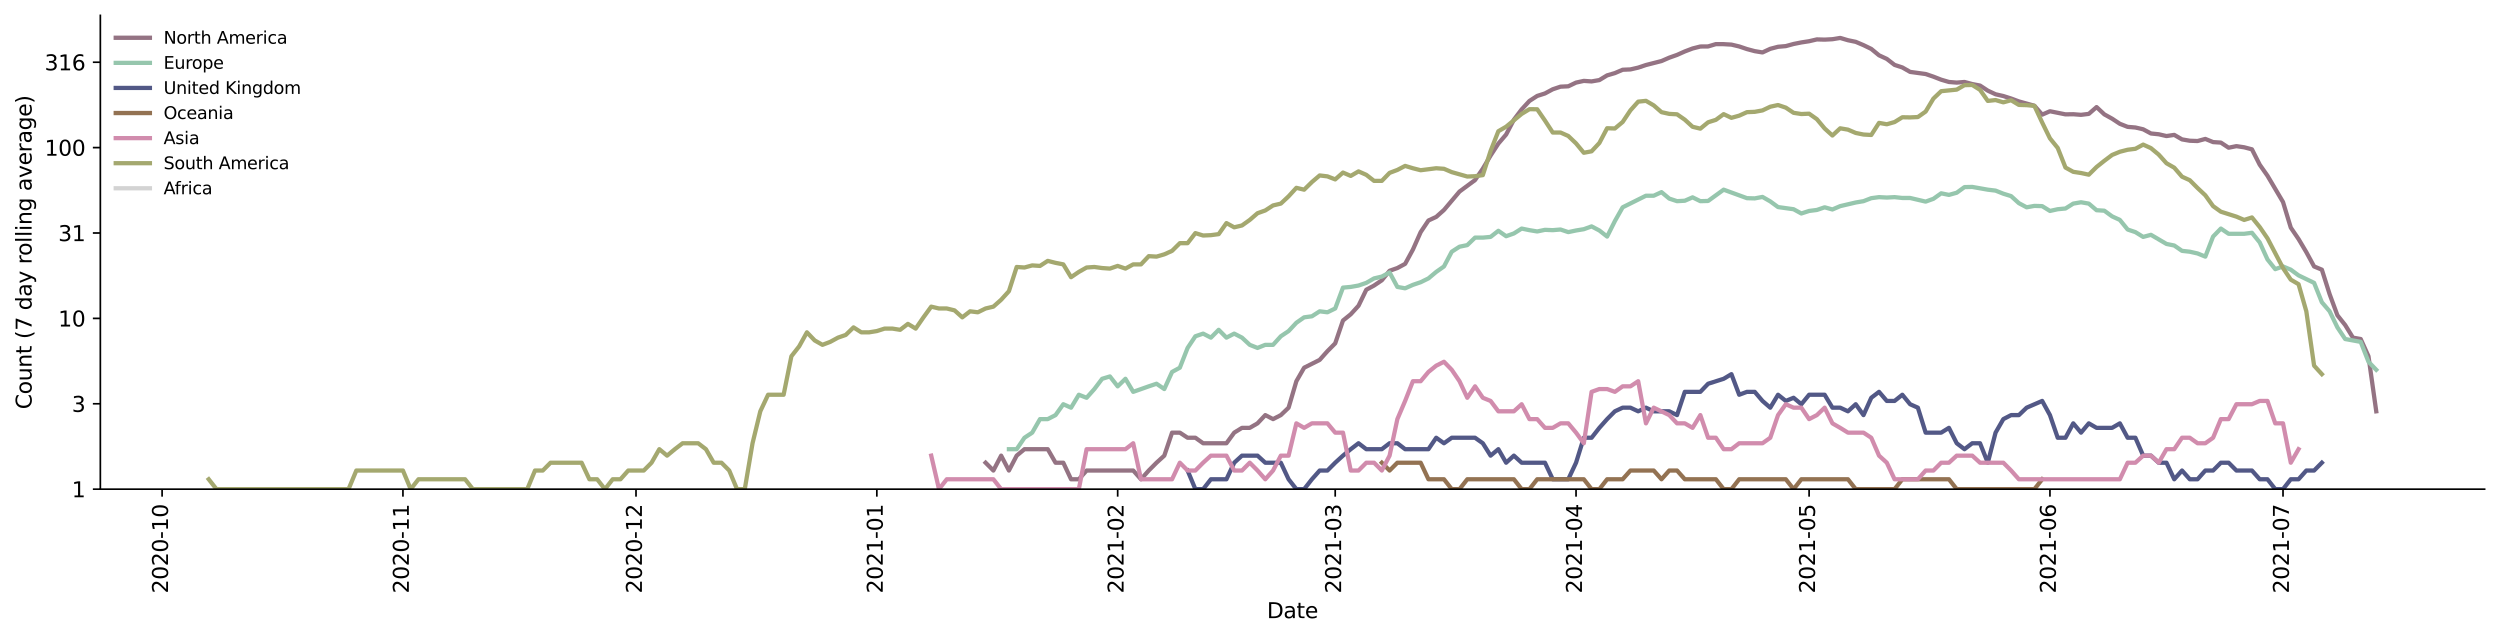 <?xml version="1.0" encoding="utf-8" standalone="no"?>
<!DOCTYPE svg PUBLIC "-//W3C//DTD SVG 1.1//EN"
  "http://www.w3.org/Graphics/SVG/1.1/DTD/svg11.dtd">
<svg height="298.621pt" version="1.1" viewBox="0 0 1170.166 298.621" width="1170.166pt" xmlns="http://www.w3.org/2000/svg" xmlns:xlink="http://www.w3.org/1999/xlink">
 <defs>
  <style type="text/css">*{stroke-linecap:butt;stroke-linejoin:round;}</style>
 </defs>
 <g id="figure_1">
  <g id="patch_1">
   <path d="M 0 298.621 
L 1170.166 298.621 
L 1170.166 0 
L 0 0 
z
" style="fill:#ffffff;"/>
  </g>
  <g id="axes_1">
   <g id="patch_2">
    <path d="M 46.966 228.96 
L 1162.966 228.96 
L 1162.966 7.2 
L 46.966 7.2 
z
" style="fill:#ffffff;"/>
   </g>
   <g id="matplotlib.axis_1">
    <g id="xtick_1">
     <g id="line2d_1">
      <defs>
       <path d="M 0 0 
L 0 3.5 
" id="m8ac0cc5090" style="stroke:#000000;stroke-width:0.8;"/>
      </defs>
      <g>
       <use style="stroke:#000000;stroke-width:0.8;" x="75.875" xlink:href="#m8ac0cc5090" y="228.96"/>
      </g>
     </g>
     <g id="text_1">
      <!-- 2020-10 -->
      <g transform="translate(78.634 277.743)rotate(-90)scale(0.1 -0.1)">
       <defs>
        <path d="M 1228 531 
L 3431 531 
L 3431 0 
L 469 0 
L 469 531 
Q 828 903 1448 1529 
Q 2069 2156 2228 2338 
Q 2531 2678 2651 2914 
Q 2772 3150 2772 3378 
Q 2772 3750 2511 3984 
Q 2250 4219 1831 4219 
Q 1534 4219 1204 4116 
Q 875 4013 500 3803 
L 500 4441 
Q 881 4594 1212 4672 
Q 1544 4750 1819 4750 
Q 2544 4750 2975 4387 
Q 3406 4025 3406 3419 
Q 3406 3131 3298 2873 
Q 3191 2616 2906 2266 
Q 2828 2175 2409 1742 
Q 1991 1309 1228 531 
z
" id="DejaVuSans-32" transform="scale(0.016)"/>
        <path d="M 2034 4250 
Q 1547 4250 1301 3770 
Q 1056 3291 1056 2328 
Q 1056 1369 1301 889 
Q 1547 409 2034 409 
Q 2525 409 2770 889 
Q 3016 1369 3016 2328 
Q 3016 3291 2770 3770 
Q 2525 4250 2034 4250 
z
M 2034 4750 
Q 2819 4750 3233 4129 
Q 3647 3509 3647 2328 
Q 3647 1150 3233 529 
Q 2819 -91 2034 -91 
Q 1250 -91 836 529 
Q 422 1150 422 2328 
Q 422 3509 836 4129 
Q 1250 4750 2034 4750 
z
" id="DejaVuSans-30" transform="scale(0.016)"/>
        <path d="M 313 2009 
L 1997 2009 
L 1997 1497 
L 313 1497 
L 313 2009 
z
" id="DejaVuSans-2d" transform="scale(0.016)"/>
        <path d="M 794 531 
L 1825 531 
L 1825 4091 
L 703 3866 
L 703 4441 
L 1819 4666 
L 2450 4666 
L 2450 531 
L 3481 531 
L 3481 0 
L 794 0 
L 794 531 
z
" id="DejaVuSans-31" transform="scale(0.016)"/>
       </defs>
       <use xlink:href="#DejaVuSans-32"/>
       <use x="63.623" xlink:href="#DejaVuSans-30"/>
       <use x="127.246" xlink:href="#DejaVuSans-32"/>
       <use x="190.869" xlink:href="#DejaVuSans-30"/>
       <use x="254.492" xlink:href="#DejaVuSans-2d"/>
       <use x="290.576" xlink:href="#DejaVuSans-31"/>
       <use x="354.199" xlink:href="#DejaVuSans-30"/>
      </g>
     </g>
    </g>
    <g id="xtick_2">
     <g id="line2d_2">
      <g>
       <use style="stroke:#000000;stroke-width:0.8;" x="188.602" xlink:href="#m8ac0cc5090" y="228.96"/>
      </g>
     </g>
     <g id="text_2">
      <!-- 2020-11 -->
      <g transform="translate(191.361 277.743)rotate(-90)scale(0.1 -0.1)">
       <use xlink:href="#DejaVuSans-32"/>
       <use x="63.623" xlink:href="#DejaVuSans-30"/>
       <use x="127.246" xlink:href="#DejaVuSans-32"/>
       <use x="190.869" xlink:href="#DejaVuSans-30"/>
       <use x="254.492" xlink:href="#DejaVuSans-2d"/>
       <use x="290.576" xlink:href="#DejaVuSans-31"/>
       <use x="354.199" xlink:href="#DejaVuSans-31"/>
      </g>
     </g>
    </g>
    <g id="xtick_3">
     <g id="line2d_3">
      <g>
       <use style="stroke:#000000;stroke-width:0.8;" x="297.693" xlink:href="#m8ac0cc5090" y="228.96"/>
      </g>
     </g>
     <g id="text_3">
      <!-- 2020-12 -->
      <g transform="translate(300.452 277.743)rotate(-90)scale(0.1 -0.1)">
       <use xlink:href="#DejaVuSans-32"/>
       <use x="63.623" xlink:href="#DejaVuSans-30"/>
       <use x="127.246" xlink:href="#DejaVuSans-32"/>
       <use x="190.869" xlink:href="#DejaVuSans-30"/>
       <use x="254.492" xlink:href="#DejaVuSans-2d"/>
       <use x="290.576" xlink:href="#DejaVuSans-31"/>
       <use x="354.199" xlink:href="#DejaVuSans-32"/>
      </g>
     </g>
    </g>
    <g id="xtick_4">
     <g id="line2d_4">
      <g>
       <use style="stroke:#000000;stroke-width:0.8;" x="410.42" xlink:href="#m8ac0cc5090" y="228.96"/>
      </g>
     </g>
     <g id="text_4">
      <!-- 2021-01 -->
      <g transform="translate(413.18 277.743)rotate(-90)scale(0.1 -0.1)">
       <use xlink:href="#DejaVuSans-32"/>
       <use x="63.623" xlink:href="#DejaVuSans-30"/>
       <use x="127.246" xlink:href="#DejaVuSans-32"/>
       <use x="190.869" xlink:href="#DejaVuSans-31"/>
       <use x="254.492" xlink:href="#DejaVuSans-2d"/>
       <use x="290.576" xlink:href="#DejaVuSans-30"/>
       <use x="354.199" xlink:href="#DejaVuSans-31"/>
      </g>
     </g>
    </g>
    <g id="xtick_5">
     <g id="line2d_5">
      <g>
       <use style="stroke:#000000;stroke-width:0.8;" x="523.147" xlink:href="#m8ac0cc5090" y="228.96"/>
      </g>
     </g>
     <g id="text_5">
      <!-- 2021-02 -->
      <g transform="translate(525.907 277.743)rotate(-90)scale(0.1 -0.1)">
       <use xlink:href="#DejaVuSans-32"/>
       <use x="63.623" xlink:href="#DejaVuSans-30"/>
       <use x="127.246" xlink:href="#DejaVuSans-32"/>
       <use x="190.869" xlink:href="#DejaVuSans-31"/>
       <use x="254.492" xlink:href="#DejaVuSans-2d"/>
       <use x="290.576" xlink:href="#DejaVuSans-30"/>
       <use x="354.199" xlink:href="#DejaVuSans-32"/>
      </g>
     </g>
    </g>
    <g id="xtick_6">
     <g id="line2d_6">
      <g>
       <use style="stroke:#000000;stroke-width:0.8;" x="624.966" xlink:href="#m8ac0cc5090" y="228.96"/>
      </g>
     </g>
     <g id="text_6">
      <!-- 2021-03 -->
      <g transform="translate(627.725 277.743)rotate(-90)scale(0.1 -0.1)">
       <defs>
        <path d="M 2597 2516 
Q 3050 2419 3304 2112 
Q 3559 1806 3559 1356 
Q 3559 666 3084 287 
Q 2609 -91 1734 -91 
Q 1441 -91 1130 -33 
Q 819 25 488 141 
L 488 750 
Q 750 597 1062 519 
Q 1375 441 1716 441 
Q 2309 441 2620 675 
Q 2931 909 2931 1356 
Q 2931 1769 2642 2001 
Q 2353 2234 1838 2234 
L 1294 2234 
L 1294 2753 
L 1863 2753 
Q 2328 2753 2575 2939 
Q 2822 3125 2822 3475 
Q 2822 3834 2567 4026 
Q 2313 4219 1838 4219 
Q 1578 4219 1281 4162 
Q 984 4106 628 3988 
L 628 4550 
Q 988 4650 1302 4700 
Q 1616 4750 1894 4750 
Q 2613 4750 3031 4423 
Q 3450 4097 3450 3541 
Q 3450 3153 3228 2886 
Q 3006 2619 2597 2516 
z
" id="DejaVuSans-33" transform="scale(0.016)"/>
       </defs>
       <use xlink:href="#DejaVuSans-32"/>
       <use x="63.623" xlink:href="#DejaVuSans-30"/>
       <use x="127.246" xlink:href="#DejaVuSans-32"/>
       <use x="190.869" xlink:href="#DejaVuSans-31"/>
       <use x="254.492" xlink:href="#DejaVuSans-2d"/>
       <use x="290.576" xlink:href="#DejaVuSans-30"/>
       <use x="354.199" xlink:href="#DejaVuSans-33"/>
      </g>
     </g>
    </g>
    <g id="xtick_7">
     <g id="line2d_7">
      <g>
       <use style="stroke:#000000;stroke-width:0.8;" x="737.693" xlink:href="#m8ac0cc5090" y="228.96"/>
      </g>
     </g>
     <g id="text_7">
      <!-- 2021-04 -->
      <g transform="translate(740.452 277.743)rotate(-90)scale(0.1 -0.1)">
       <defs>
        <path d="M 2419 4116 
L 825 1625 
L 2419 1625 
L 2419 4116 
z
M 2253 4666 
L 3047 4666 
L 3047 1625 
L 3713 1625 
L 3713 1100 
L 3047 1100 
L 3047 0 
L 2419 0 
L 2419 1100 
L 313 1100 
L 313 1709 
L 2253 4666 
z
" id="DejaVuSans-34" transform="scale(0.016)"/>
       </defs>
       <use xlink:href="#DejaVuSans-32"/>
       <use x="63.623" xlink:href="#DejaVuSans-30"/>
       <use x="127.246" xlink:href="#DejaVuSans-32"/>
       <use x="190.869" xlink:href="#DejaVuSans-31"/>
       <use x="254.492" xlink:href="#DejaVuSans-2d"/>
       <use x="290.576" xlink:href="#DejaVuSans-30"/>
       <use x="354.199" xlink:href="#DejaVuSans-34"/>
      </g>
     </g>
    </g>
    <g id="xtick_8">
     <g id="line2d_8">
      <g>
       <use style="stroke:#000000;stroke-width:0.8;" x="846.784" xlink:href="#m8ac0cc5090" y="228.96"/>
      </g>
     </g>
     <g id="text_8">
      <!-- 2021-05 -->
      <g transform="translate(849.543 277.743)rotate(-90)scale(0.1 -0.1)">
       <defs>
        <path d="M 691 4666 
L 3169 4666 
L 3169 4134 
L 1269 4134 
L 1269 2991 
Q 1406 3038 1543 3061 
Q 1681 3084 1819 3084 
Q 2600 3084 3056 2656 
Q 3513 2228 3513 1497 
Q 3513 744 3044 326 
Q 2575 -91 1722 -91 
Q 1428 -91 1123 -41 
Q 819 9 494 109 
L 494 744 
Q 775 591 1075 516 
Q 1375 441 1709 441 
Q 2250 441 2565 725 
Q 2881 1009 2881 1497 
Q 2881 1984 2565 2268 
Q 2250 2553 1709 2553 
Q 1456 2553 1204 2497 
Q 953 2441 691 2322 
L 691 4666 
z
" id="DejaVuSans-35" transform="scale(0.016)"/>
       </defs>
       <use xlink:href="#DejaVuSans-32"/>
       <use x="63.623" xlink:href="#DejaVuSans-30"/>
       <use x="127.246" xlink:href="#DejaVuSans-32"/>
       <use x="190.869" xlink:href="#DejaVuSans-31"/>
       <use x="254.492" xlink:href="#DejaVuSans-2d"/>
       <use x="290.576" xlink:href="#DejaVuSans-30"/>
       <use x="354.199" xlink:href="#DejaVuSans-35"/>
      </g>
     </g>
    </g>
    <g id="xtick_9">
     <g id="line2d_9">
      <g>
       <use style="stroke:#000000;stroke-width:0.8;" x="959.511" xlink:href="#m8ac0cc5090" y="228.96"/>
      </g>
     </g>
     <g id="text_9">
      <!-- 2021-06 -->
      <g transform="translate(962.27 277.743)rotate(-90)scale(0.1 -0.1)">
       <defs>
        <path d="M 2113 2584 
Q 1688 2584 1439 2293 
Q 1191 2003 1191 1497 
Q 1191 994 1439 701 
Q 1688 409 2113 409 
Q 2538 409 2786 701 
Q 3034 994 3034 1497 
Q 3034 2003 2786 2293 
Q 2538 2584 2113 2584 
z
M 3366 4563 
L 3366 3988 
Q 3128 4100 2886 4159 
Q 2644 4219 2406 4219 
Q 1781 4219 1451 3797 
Q 1122 3375 1075 2522 
Q 1259 2794 1537 2939 
Q 1816 3084 2150 3084 
Q 2853 3084 3261 2657 
Q 3669 2231 3669 1497 
Q 3669 778 3244 343 
Q 2819 -91 2113 -91 
Q 1303 -91 875 529 
Q 447 1150 447 2328 
Q 447 3434 972 4092 
Q 1497 4750 2381 4750 
Q 2619 4750 2861 4703 
Q 3103 4656 3366 4563 
z
" id="DejaVuSans-36" transform="scale(0.016)"/>
       </defs>
       <use xlink:href="#DejaVuSans-32"/>
       <use x="63.623" xlink:href="#DejaVuSans-30"/>
       <use x="127.246" xlink:href="#DejaVuSans-32"/>
       <use x="190.869" xlink:href="#DejaVuSans-31"/>
       <use x="254.492" xlink:href="#DejaVuSans-2d"/>
       <use x="290.576" xlink:href="#DejaVuSans-30"/>
       <use x="354.199" xlink:href="#DejaVuSans-36"/>
      </g>
     </g>
    </g>
    <g id="xtick_10">
     <g id="line2d_10">
      <g>
       <use style="stroke:#000000;stroke-width:0.8;" x="1068.602" xlink:href="#m8ac0cc5090" y="228.96"/>
      </g>
     </g>
     <g id="text_10">
      <!-- 2021-07 -->
      <g transform="translate(1071.361 277.743)rotate(-90)scale(0.1 -0.1)">
       <defs>
        <path d="M 525 4666 
L 3525 4666 
L 3525 4397 
L 1831 0 
L 1172 0 
L 2766 4134 
L 525 4134 
L 525 4666 
z
" id="DejaVuSans-37" transform="scale(0.016)"/>
       </defs>
       <use xlink:href="#DejaVuSans-32"/>
       <use x="63.623" xlink:href="#DejaVuSans-30"/>
       <use x="127.246" xlink:href="#DejaVuSans-32"/>
       <use x="190.869" xlink:href="#DejaVuSans-31"/>
       <use x="254.492" xlink:href="#DejaVuSans-2d"/>
       <use x="290.576" xlink:href="#DejaVuSans-30"/>
       <use x="354.199" xlink:href="#DejaVuSans-37"/>
      </g>
     </g>
    </g>
    <g id="text_11">
     <!-- Date -->
     <g transform="translate(593.015 289.341)scale(0.1 -0.1)">
      <defs>
       <path d="M 1259 4147 
L 1259 519 
L 2022 519 
Q 2988 519 3436 956 
Q 3884 1394 3884 2338 
Q 3884 3275 3436 3711 
Q 2988 4147 2022 4147 
L 1259 4147 
z
M 628 4666 
L 1925 4666 
Q 3281 4666 3915 4102 
Q 4550 3538 4550 2338 
Q 4550 1131 3912 565 
Q 3275 0 1925 0 
L 628 0 
L 628 4666 
z
" id="DejaVuSans-44" transform="scale(0.016)"/>
       <path d="M 2194 1759 
Q 1497 1759 1228 1600 
Q 959 1441 959 1056 
Q 959 750 1161 570 
Q 1363 391 1709 391 
Q 2188 391 2477 730 
Q 2766 1069 2766 1631 
L 2766 1759 
L 2194 1759 
z
M 3341 1997 
L 3341 0 
L 2766 0 
L 2766 531 
Q 2569 213 2275 61 
Q 1981 -91 1556 -91 
Q 1019 -91 701 211 
Q 384 513 384 1019 
Q 384 1609 779 1909 
Q 1175 2209 1959 2209 
L 2766 2209 
L 2766 2266 
Q 2766 2663 2505 2880 
Q 2244 3097 1772 3097 
Q 1472 3097 1187 3025 
Q 903 2953 641 2809 
L 641 3341 
Q 956 3463 1253 3523 
Q 1550 3584 1831 3584 
Q 2591 3584 2966 3190 
Q 3341 2797 3341 1997 
z
" id="DejaVuSans-61" transform="scale(0.016)"/>
       <path d="M 1172 4494 
L 1172 3500 
L 2356 3500 
L 2356 3053 
L 1172 3053 
L 1172 1153 
Q 1172 725 1289 603 
Q 1406 481 1766 481 
L 2356 481 
L 2356 0 
L 1766 0 
Q 1100 0 847 248 
Q 594 497 594 1153 
L 594 3053 
L 172 3053 
L 172 3500 
L 594 3500 
L 594 4494 
L 1172 4494 
z
" id="DejaVuSans-74" transform="scale(0.016)"/>
       <path d="M 3597 1894 
L 3597 1613 
L 953 1613 
Q 991 1019 1311 708 
Q 1631 397 2203 397 
Q 2534 397 2845 478 
Q 3156 559 3463 722 
L 3463 178 
Q 3153 47 2828 -22 
Q 2503 -91 2169 -91 
Q 1331 -91 842 396 
Q 353 884 353 1716 
Q 353 2575 817 3079 
Q 1281 3584 2069 3584 
Q 2775 3584 3186 3129 
Q 3597 2675 3597 1894 
z
M 3022 2063 
Q 3016 2534 2758 2815 
Q 2500 3097 2075 3097 
Q 1594 3097 1305 2825 
Q 1016 2553 972 2059 
L 3022 2063 
z
" id="DejaVuSans-65" transform="scale(0.016)"/>
      </defs>
      <use xlink:href="#DejaVuSans-44"/>
      <use x="77.002" xlink:href="#DejaVuSans-61"/>
      <use x="138.281" xlink:href="#DejaVuSans-74"/>
      <use x="177.49" xlink:href="#DejaVuSans-65"/>
     </g>
    </g>
   </g>
   <g id="matplotlib.axis_2">
    <g id="ytick_1">
     <g id="line2d_11">
      <defs>
       <path d="M 0 0 
L -3.5 0 
" id="m45bd44d723" style="stroke:#000000;stroke-width:0.8;"/>
      </defs>
      <g>
       <use style="stroke:#000000;stroke-width:0.8;" x="46.966" xlink:href="#m45bd44d723" y="228.96"/>
      </g>
     </g>
     <g id="text_12">
      <!-- 1 -->
      <g transform="translate(33.603 232.759)scale(0.1 -0.1)">
       <use xlink:href="#DejaVuSans-31"/>
      </g>
     </g>
    </g>
    <g id="ytick_2">
     <g id="line2d_12">
      <g>
       <use style="stroke:#000000;stroke-width:0.8;" x="46.966" xlink:href="#m45bd44d723" y="188.993"/>
      </g>
     </g>
     <g id="text_13">
      <!-- 3 -->
      <g transform="translate(33.603 192.792)scale(0.1 -0.1)">
       <use xlink:href="#DejaVuSans-33"/>
      </g>
     </g>
    </g>
    <g id="ytick_3">
     <g id="line2d_13">
      <g>
       <use style="stroke:#000000;stroke-width:0.8;" x="46.966" xlink:href="#m45bd44d723" y="149.026"/>
      </g>
     </g>
     <g id="text_14">
      <!-- 10 -->
      <g transform="translate(27.241 152.825)scale(0.1 -0.1)">
       <use xlink:href="#DejaVuSans-31"/>
       <use x="63.623" xlink:href="#DejaVuSans-30"/>
      </g>
     </g>
    </g>
    <g id="ytick_4">
     <g id="line2d_14">
      <g>
       <use style="stroke:#000000;stroke-width:0.8;" x="46.966" xlink:href="#m45bd44d723" y="109.059"/>
      </g>
     </g>
     <g id="text_15">
      <!-- 31 -->
      <g transform="translate(27.241 112.858)scale(0.1 -0.1)">
       <use xlink:href="#DejaVuSans-33"/>
       <use x="63.623" xlink:href="#DejaVuSans-31"/>
      </g>
     </g>
    </g>
    <g id="ytick_5">
     <g id="line2d_15">
      <g>
       <use style="stroke:#000000;stroke-width:0.8;" x="46.966" xlink:href="#m45bd44d723" y="69.092"/>
      </g>
     </g>
     <g id="text_16">
      <!-- 100 -->
      <g transform="translate(20.878 72.891)scale(0.1 -0.1)">
       <use xlink:href="#DejaVuSans-31"/>
       <use x="63.623" xlink:href="#DejaVuSans-30"/>
       <use x="127.246" xlink:href="#DejaVuSans-30"/>
      </g>
     </g>
    </g>
    <g id="ytick_6">
     <g id="line2d_16">
      <g>
       <use style="stroke:#000000;stroke-width:0.8;" x="46.966" xlink:href="#m45bd44d723" y="29.125"/>
      </g>
     </g>
     <g id="text_17">
      <!-- 316 -->
      <g transform="translate(20.878 32.924)scale(0.1 -0.1)">
       <use xlink:href="#DejaVuSans-33"/>
       <use x="63.623" xlink:href="#DejaVuSans-31"/>
       <use x="127.246" xlink:href="#DejaVuSans-36"/>
      </g>
     </g>
    </g>
    <g id="text_18">
     <!-- Count (7 day rolling average) -->
     <g transform="translate(14.798 191.548)rotate(-90)scale(0.1 -0.1)">
      <defs>
       <path d="M 4122 4306 
L 4122 3641 
Q 3803 3938 3442 4084 
Q 3081 4231 2675 4231 
Q 1875 4231 1450 3742 
Q 1025 3253 1025 2328 
Q 1025 1406 1450 917 
Q 1875 428 2675 428 
Q 3081 428 3442 575 
Q 3803 722 4122 1019 
L 4122 359 
Q 3791 134 3420 21 
Q 3050 -91 2638 -91 
Q 1578 -91 968 557 
Q 359 1206 359 2328 
Q 359 3453 968 4101 
Q 1578 4750 2638 4750 
Q 3056 4750 3426 4639 
Q 3797 4528 4122 4306 
z
" id="DejaVuSans-43" transform="scale(0.016)"/>
       <path d="M 1959 3097 
Q 1497 3097 1228 2736 
Q 959 2375 959 1747 
Q 959 1119 1226 758 
Q 1494 397 1959 397 
Q 2419 397 2687 759 
Q 2956 1122 2956 1747 
Q 2956 2369 2687 2733 
Q 2419 3097 1959 3097 
z
M 1959 3584 
Q 2709 3584 3137 3096 
Q 3566 2609 3566 1747 
Q 3566 888 3137 398 
Q 2709 -91 1959 -91 
Q 1206 -91 779 398 
Q 353 888 353 1747 
Q 353 2609 779 3096 
Q 1206 3584 1959 3584 
z
" id="DejaVuSans-6f" transform="scale(0.016)"/>
       <path d="M 544 1381 
L 544 3500 
L 1119 3500 
L 1119 1403 
Q 1119 906 1312 657 
Q 1506 409 1894 409 
Q 2359 409 2629 706 
Q 2900 1003 2900 1516 
L 2900 3500 
L 3475 3500 
L 3475 0 
L 2900 0 
L 2900 538 
Q 2691 219 2414 64 
Q 2138 -91 1772 -91 
Q 1169 -91 856 284 
Q 544 659 544 1381 
z
M 1991 3584 
L 1991 3584 
z
" id="DejaVuSans-75" transform="scale(0.016)"/>
       <path d="M 3513 2113 
L 3513 0 
L 2938 0 
L 2938 2094 
Q 2938 2591 2744 2837 
Q 2550 3084 2163 3084 
Q 1697 3084 1428 2787 
Q 1159 2491 1159 1978 
L 1159 0 
L 581 0 
L 581 3500 
L 1159 3500 
L 1159 2956 
Q 1366 3272 1645 3428 
Q 1925 3584 2291 3584 
Q 2894 3584 3203 3211 
Q 3513 2838 3513 2113 
z
" id="DejaVuSans-6e" transform="scale(0.016)"/>
       <path id="DejaVuSans-20" transform="scale(0.016)"/>
       <path d="M 1984 4856 
Q 1566 4138 1362 3434 
Q 1159 2731 1159 2009 
Q 1159 1288 1364 580 
Q 1569 -128 1984 -844 
L 1484 -844 
Q 1016 -109 783 600 
Q 550 1309 550 2009 
Q 550 2706 781 3412 
Q 1013 4119 1484 4856 
L 1984 4856 
z
" id="DejaVuSans-28" transform="scale(0.016)"/>
       <path d="M 2906 2969 
L 2906 4863 
L 3481 4863 
L 3481 0 
L 2906 0 
L 2906 525 
Q 2725 213 2448 61 
Q 2172 -91 1784 -91 
Q 1150 -91 751 415 
Q 353 922 353 1747 
Q 353 2572 751 3078 
Q 1150 3584 1784 3584 
Q 2172 3584 2448 3432 
Q 2725 3281 2906 2969 
z
M 947 1747 
Q 947 1113 1208 752 
Q 1469 391 1925 391 
Q 2381 391 2643 752 
Q 2906 1113 2906 1747 
Q 2906 2381 2643 2742 
Q 2381 3103 1925 3103 
Q 1469 3103 1208 2742 
Q 947 2381 947 1747 
z
" id="DejaVuSans-64" transform="scale(0.016)"/>
       <path d="M 2059 -325 
Q 1816 -950 1584 -1140 
Q 1353 -1331 966 -1331 
L 506 -1331 
L 506 -850 
L 844 -850 
Q 1081 -850 1212 -737 
Q 1344 -625 1503 -206 
L 1606 56 
L 191 3500 
L 800 3500 
L 1894 763 
L 2988 3500 
L 3597 3500 
L 2059 -325 
z
" id="DejaVuSans-79" transform="scale(0.016)"/>
       <path d="M 2631 2963 
Q 2534 3019 2420 3045 
Q 2306 3072 2169 3072 
Q 1681 3072 1420 2755 
Q 1159 2438 1159 1844 
L 1159 0 
L 581 0 
L 581 3500 
L 1159 3500 
L 1159 2956 
Q 1341 3275 1631 3429 
Q 1922 3584 2338 3584 
Q 2397 3584 2469 3576 
Q 2541 3569 2628 3553 
L 2631 2963 
z
" id="DejaVuSans-72" transform="scale(0.016)"/>
       <path d="M 603 4863 
L 1178 4863 
L 1178 0 
L 603 0 
L 603 4863 
z
" id="DejaVuSans-6c" transform="scale(0.016)"/>
       <path d="M 603 3500 
L 1178 3500 
L 1178 0 
L 603 0 
L 603 3500 
z
M 603 4863 
L 1178 4863 
L 1178 4134 
L 603 4134 
L 603 4863 
z
" id="DejaVuSans-69" transform="scale(0.016)"/>
       <path d="M 2906 1791 
Q 2906 2416 2648 2759 
Q 2391 3103 1925 3103 
Q 1463 3103 1205 2759 
Q 947 2416 947 1791 
Q 947 1169 1205 825 
Q 1463 481 1925 481 
Q 2391 481 2648 825 
Q 2906 1169 2906 1791 
z
M 3481 434 
Q 3481 -459 3084 -895 
Q 2688 -1331 1869 -1331 
Q 1566 -1331 1297 -1286 
Q 1028 -1241 775 -1147 
L 775 -588 
Q 1028 -725 1275 -790 
Q 1522 -856 1778 -856 
Q 2344 -856 2625 -561 
Q 2906 -266 2906 331 
L 2906 616 
Q 2728 306 2450 153 
Q 2172 0 1784 0 
Q 1141 0 747 490 
Q 353 981 353 1791 
Q 353 2603 747 3093 
Q 1141 3584 1784 3584 
Q 2172 3584 2450 3431 
Q 2728 3278 2906 2969 
L 2906 3500 
L 3481 3500 
L 3481 434 
z
" id="DejaVuSans-67" transform="scale(0.016)"/>
       <path d="M 191 3500 
L 800 3500 
L 1894 563 
L 2988 3500 
L 3597 3500 
L 2284 0 
L 1503 0 
L 191 3500 
z
" id="DejaVuSans-76" transform="scale(0.016)"/>
       <path d="M 513 4856 
L 1013 4856 
Q 1481 4119 1714 3412 
Q 1947 2706 1947 2009 
Q 1947 1309 1714 600 
Q 1481 -109 1013 -844 
L 513 -844 
Q 928 -128 1133 580 
Q 1338 1288 1338 2009 
Q 1338 2731 1133 3434 
Q 928 4138 513 4856 
z
" id="DejaVuSans-29" transform="scale(0.016)"/>
      </defs>
      <use xlink:href="#DejaVuSans-43"/>
      <use x="69.824" xlink:href="#DejaVuSans-6f"/>
      <use x="131.006" xlink:href="#DejaVuSans-75"/>
      <use x="194.385" xlink:href="#DejaVuSans-6e"/>
      <use x="257.764" xlink:href="#DejaVuSans-74"/>
      <use x="296.973" xlink:href="#DejaVuSans-20"/>
      <use x="328.76" xlink:href="#DejaVuSans-28"/>
      <use x="367.773" xlink:href="#DejaVuSans-37"/>
      <use x="431.396" xlink:href="#DejaVuSans-20"/>
      <use x="463.184" xlink:href="#DejaVuSans-64"/>
      <use x="526.66" xlink:href="#DejaVuSans-61"/>
      <use x="587.939" xlink:href="#DejaVuSans-79"/>
      <use x="647.119" xlink:href="#DejaVuSans-20"/>
      <use x="678.906" xlink:href="#DejaVuSans-72"/>
      <use x="717.77" xlink:href="#DejaVuSans-6f"/>
      <use x="778.951" xlink:href="#DejaVuSans-6c"/>
      <use x="806.734" xlink:href="#DejaVuSans-6c"/>
      <use x="834.518" xlink:href="#DejaVuSans-69"/>
      <use x="862.301" xlink:href="#DejaVuSans-6e"/>
      <use x="925.68" xlink:href="#DejaVuSans-67"/>
      <use x="989.156" xlink:href="#DejaVuSans-20"/>
      <use x="1020.943" xlink:href="#DejaVuSans-61"/>
      <use x="1082.223" xlink:href="#DejaVuSans-76"/>
      <use x="1141.402" xlink:href="#DejaVuSans-65"/>
      <use x="1202.926" xlink:href="#DejaVuSans-72"/>
      <use x="1244.039" xlink:href="#DejaVuSans-61"/>
      <use x="1305.318" xlink:href="#DejaVuSans-67"/>
      <use x="1368.795" xlink:href="#DejaVuSans-65"/>
      <use x="1430.318" xlink:href="#DejaVuSans-29"/>
     </g>
    </g>
   </g>
   <g id="line2d_17">
    <path clip-path="url(#p46cb8b47d7)" d="M 461.329 216.578 
L 464.966 220.236 
L 468.602 213.269 
L 472.238 220.236 
L 475.875 213.269 
L 479.511 210.249 
L 490.42 210.249 
L 494.057 216.578 
L 497.693 216.578 
L 501.329 224.324 
L 504.966 224.324 
L 508.602 220.236 
L 530.42 220.236 
L 534.057 224.324 
L 537.693 220.236 
L 541.329 216.578 
L 544.966 213.269 
L 548.602 202.502 
L 552.238 202.502 
L 555.875 204.897 
L 559.511 204.897 
L 563.147 207.47 
L 574.057 207.47 
L 577.693 202.502 
L 581.329 200.262 
L 584.966 200.262 
L 588.602 198.157 
L 592.238 194.296 
L 595.875 196.173 
L 599.511 194.296 
L 603.147 190.822 
L 606.784 178.44 
L 610.42 172.111 
L 617.693 168.453 
L 621.329 164.364 
L 624.966 160.707 
L 628.602 150.032 
L 632.238 147.097 
L 635.875 143.113 
L 639.511 135.618 
L 643.147 133.652 
L 646.784 131.194 
L 650.42 126.744 
L 654.057 125.463 
L 657.693 123.507 
L 661.329 116.823 
L 664.966 108.647 
L 668.602 103.208 
L 672.238 101.527 
L 675.875 98.275 
L 683.147 89.666 
L 690.42 84.276 
L 694.057 78.947 
L 697.693 72.805 
L 701.329 67.21 
L 704.966 62.97 
L 708.602 56.023 
L 712.238 51.201 
L 715.875 47.257 
L 719.511 44.906 
L 723.147 43.74 
L 726.784 41.789 
L 730.42 40.568 
L 734.057 40.394 
L 737.693 38.659 
L 741.329 37.863 
L 744.966 38.106 
L 748.602 37.482 
L 752.238 35.279 
L 755.875 34.21 
L 759.511 32.648 
L 763.147 32.492 
L 766.784 31.655 
L 770.42 30.429 
L 777.693 28.574 
L 781.329 26.99 
L 784.966 25.702 
L 788.602 24.078 
L 792.238 22.696 
L 795.875 21.77 
L 799.511 21.732 
L 803.147 20.646 
L 806.784 20.671 
L 810.42 20.88 
L 814.057 21.744 
L 817.693 22.97 
L 821.329 23.943 
L 824.966 24.542 
L 828.602 22.852 
L 832.238 21.897 
L 835.875 21.58 
L 839.511 20.585 
L 843.147 19.857 
L 846.784 19.297 
L 850.42 18.445 
L 854.057 18.549 
L 857.693 18.353 
L 861.329 17.76 
L 864.966 18.828 
L 868.602 19.582 
L 872.238 21.129 
L 875.875 22.892 
L 879.511 25.887 
L 883.147 27.57 
L 886.784 30.38 
L 890.42 31.571 
L 894.057 33.651 
L 901.329 34.648 
L 904.966 35.884 
L 908.602 37.303 
L 912.238 38.371 
L 915.875 38.659 
L 919.511 38.371 
L 923.147 39.347 
L 926.784 40.049 
L 930.42 42.427 
L 934.057 44.124 
L 937.693 44.955 
L 941.329 46.113 
L 944.966 47.469 
L 952.238 49.496 
L 955.875 53.655 
L 959.511 52.07 
L 966.784 53.528 
L 970.42 53.465 
L 974.057 53.75 
L 977.693 53.307 
L 981.329 50.122 
L 984.966 53.528 
L 988.602 55.55 
L 992.238 57.947 
L 995.875 59.379 
L 999.511 59.68 
L 1003.147 60.522 
L 1006.784 62.475 
L 1010.42 62.846 
L 1014.057 63.684 
L 1017.693 63.137 
L 1021.329 65.247 
L 1024.966 65.874 
L 1028.602 66.01 
L 1032.238 65.025 
L 1035.875 66.512 
L 1039.511 66.743 
L 1043.147 69.142 
L 1046.784 68.405 
L 1050.42 68.944 
L 1054.057 69.895 
L 1057.693 77.087 
L 1061.329 82.262 
L 1068.602 94.572 
L 1072.238 106.543 
L 1075.875 111.894 
L 1079.511 118.02 
L 1083.147 124.716 
L 1086.784 126.226 
L 1090.42 137.702 
L 1094.057 147.569 
L 1097.693 152.137 
L 1101.329 158.035 
L 1104.966 158.684 
L 1108.602 166.759 
L 1112.238 192.516 
L 1112.238 192.516 
" style="fill:none;stroke:#947383;stroke-linecap:square;stroke-width:2;"/>
   </g>
   <g id="line2d_18">
    <path clip-path="url(#p46cb8b47d7)" d="M 472.238 210.249 
L 475.875 210.249 
L 479.511 204.897 
L 483.147 202.502 
L 486.784 196.173 
L 490.42 196.173 
L 494.057 194.296 
L 497.693 189.207 
L 501.329 190.822 
L 504.966 184.769 
L 508.602 186.186 
L 512.238 182.097 
L 515.875 177.302 
L 519.511 176.199 
L 523.147 180.835 
L 526.784 177.302 
L 530.42 183.408 
L 537.693 180.835 
L 541.329 179.617 
L 544.966 182.097 
L 548.602 174.095 
L 552.238 172.111 
L 555.875 162.855 
L 559.511 157.398 
L 563.147 156.158 
L 566.784 158.035 
L 570.42 154.377 
L 574.057 158.035 
L 577.693 156.158 
L 581.329 158.035 
L 584.966 161.408 
L 588.602 162.855 
L 592.238 161.408 
L 595.875 161.408 
L 599.511 157.398 
L 603.147 154.961 
L 606.784 151.069 
L 610.42 148.534 
L 614.057 148.048 
L 617.693 145.717 
L 621.329 146.171 
L 624.966 144.391 
L 628.602 134.621 
L 632.238 134.295 
L 635.875 133.652 
L 639.511 132.401 
L 643.147 130.315 
L 646.784 129.458 
L 650.42 127.536 
L 654.057 134.295 
L 657.693 134.95 
L 661.329 133.335 
L 664.966 132.096 
L 668.602 130.315 
L 672.238 127.27 
L 675.875 124.716 
L 679.511 117.817 
L 683.147 115.476 
L 686.784 114.73 
L 690.42 111.22 
L 694.057 111.22 
L 697.693 110.888 
L 701.329 108.033 
L 704.966 110.559 
L 708.602 109.273 
L 712.238 106.983 
L 715.875 107.73 
L 719.511 108.339 
L 723.147 107.579 
L 726.784 107.73 
L 730.42 107.429 
L 734.057 108.647 
L 737.693 107.881 
L 741.329 107.28 
L 744.966 105.964 
L 748.602 107.881 
L 752.238 110.723 
L 755.875 103.474 
L 759.511 97.033 
L 770.42 91.603 
L 774.057 91.603 
L 777.693 89.936 
L 781.329 92.957 
L 784.966 94.161 
L 788.602 93.957 
L 792.238 92.37 
L 795.875 94.161 
L 799.511 94.059 
L 806.784 88.78 
L 817.693 92.76 
L 821.329 92.858 
L 824.966 92.177 
L 828.602 94.263 
L 832.238 96.923 
L 839.511 97.932 
L 843.147 99.923 
L 846.784 98.738 
L 850.42 98.275 
L 854.057 97.033 
L 857.693 98.046 
L 861.329 96.483 
L 868.602 94.779 
L 872.238 94.161 
L 875.875 92.76 
L 879.511 92.273 
L 883.147 92.467 
L 886.784 92.273 
L 890.42 92.662 
L 894.057 92.662 
L 901.329 94.366 
L 904.966 93.056 
L 908.602 90.483 
L 912.238 91.226 
L 915.875 90.209 
L 919.511 87.577 
L 923.147 87.493 
L 930.42 88.78 
L 934.057 89.22 
L 937.693 90.667 
L 941.329 91.793 
L 944.966 95.092 
L 948.602 97.033 
L 952.238 96.374 
L 955.875 96.483 
L 959.511 98.738 
L 963.147 97.932 
L 966.784 97.592 
L 970.42 95.303 
L 974.057 94.675 
L 977.693 95.303 
L 981.329 98.39 
L 984.966 98.622 
L 988.602 101.275 
L 992.238 102.944 
L 995.875 107.429 
L 999.511 108.647 
L 1003.147 110.888 
L 1006.784 109.91 
L 1014.057 114.18 
L 1017.693 114.915 
L 1021.329 117.416 
L 1024.966 117.817 
L 1028.602 118.634 
L 1032.238 120.112 
L 1035.875 110.723 
L 1039.511 106.983 
L 1043.147 109.431 
L 1050.42 109.431 
L 1054.057 108.959 
L 1057.693 113.461 
L 1061.329 121.43 
L 1064.966 125.97 
L 1068.602 124.716 
L 1072.238 126.226 
L 1075.875 128.898 
L 1083.147 132.401 
L 1086.784 141.479 
L 1090.42 145.717 
L 1094.057 153.239 
L 1097.693 158.684 
L 1104.966 160.019 
L 1108.602 169.332 
L 1112.238 173.089 
L 1112.238 173.089 
" style="fill:none;stroke:#96c6ad;stroke-linecap:square;stroke-width:2;"/>
   </g>
   <g id="line2d_19">
    <path clip-path="url(#p46cb8b47d7)" d="M 555.875 220.236 
L 559.511 228.96 
L 563.147 228.96 
L 566.784 224.324 
L 574.057 224.324 
L 577.693 216.578 
L 581.329 213.269 
L 588.602 213.269 
L 592.238 216.578 
L 599.511 216.578 
L 603.147 224.324 
L 606.784 228.96 
L 610.42 228.96 
L 614.057 224.324 
L 617.693 220.236 
L 621.329 220.236 
L 624.966 216.578 
L 628.602 213.269 
L 632.238 210.249 
L 635.875 207.47 
L 639.511 210.249 
L 646.784 210.249 
L 650.42 207.47 
L 654.057 207.47 
L 657.693 210.249 
L 668.602 210.249 
L 672.238 204.897 
L 675.875 207.47 
L 679.511 204.897 
L 690.42 204.897 
L 694.057 207.47 
L 697.693 213.269 
L 701.329 210.249 
L 704.966 216.578 
L 708.602 213.269 
L 712.238 216.578 
L 723.147 216.578 
L 726.784 224.324 
L 734.057 224.324 
L 737.693 216.578 
L 741.329 204.897 
L 744.966 204.897 
L 748.602 200.262 
L 752.238 196.173 
L 755.875 192.516 
L 759.511 190.822 
L 763.147 190.822 
L 766.784 192.516 
L 770.42 190.822 
L 774.057 192.516 
L 781.329 192.516 
L 784.966 194.296 
L 788.602 183.408 
L 795.875 183.408 
L 799.511 179.617 
L 806.784 177.302 
L 810.42 175.131 
L 814.057 184.769 
L 817.693 183.408 
L 821.329 183.408 
L 824.966 187.664 
L 828.602 190.822 
L 832.238 184.769 
L 835.875 187.664 
L 839.511 186.186 
L 843.147 189.207 
L 846.784 184.769 
L 854.057 184.769 
L 857.693 190.822 
L 861.329 190.822 
L 864.966 192.516 
L 868.602 189.207 
L 872.238 194.296 
L 875.875 186.186 
L 879.511 183.408 
L 883.147 187.664 
L 886.784 187.664 
L 890.42 184.769 
L 894.057 189.207 
L 897.693 190.822 
L 901.329 202.502 
L 908.602 202.502 
L 912.238 200.262 
L 915.875 207.47 
L 919.511 210.249 
L 923.147 207.47 
L 926.784 207.47 
L 930.42 216.578 
L 934.057 202.502 
L 937.693 196.173 
L 941.329 194.296 
L 944.966 194.296 
L 948.602 190.822 
L 955.875 187.664 
L 959.511 194.296 
L 963.147 204.897 
L 966.784 204.897 
L 970.42 198.157 
L 974.057 202.502 
L 977.693 198.157 
L 981.329 200.262 
L 988.602 200.262 
L 992.238 198.157 
L 995.875 204.897 
L 999.511 204.897 
L 1003.147 213.269 
L 1006.784 213.269 
L 1010.42 216.578 
L 1014.057 216.578 
L 1017.693 224.324 
L 1021.329 220.236 
L 1024.966 224.324 
L 1028.602 224.324 
L 1032.238 220.236 
L 1035.875 220.236 
L 1039.511 216.578 
L 1043.147 216.578 
L 1046.784 220.236 
L 1054.057 220.236 
L 1057.693 224.324 
L 1061.329 224.324 
L 1064.966 228.96 
L 1068.602 228.96 
L 1072.238 224.324 
L 1075.875 224.324 
L 1079.511 220.236 
L 1083.147 220.236 
L 1086.784 216.578 
L 1086.784 216.578 
" style="fill:none;stroke:#525886;stroke-linecap:square;stroke-width:2;"/>
   </g>
   <g id="line2d_20">
    <path clip-path="url(#p46cb8b47d7)" d="M 646.784 216.578 
L 650.42 220.236 
L 654.057 216.578 
L 657.693 216.578 
L 661.329 216.578 
L 664.966 216.578 
L 668.602 224.324 
L 672.238 224.324 
L 675.875 224.324 
L 679.511 228.96 
L 683.147 228.96 
L 686.784 224.324 
L 690.42 224.324 
L 694.057 224.324 
L 697.693 224.324 
L 701.329 224.324 
L 704.966 224.324 
L 708.602 224.324 
L 712.238 228.96 
L 715.875 228.96 
L 719.511 224.324 
L 723.147 224.324 
L 726.784 224.324 
L 730.42 224.324 
L 734.057 224.324 
L 737.693 224.324 
L 741.329 224.324 
L 744.966 228.96 
L 748.602 228.96 
L 752.238 224.324 
L 755.875 224.324 
L 759.511 224.324 
L 763.147 220.236 
L 766.784 220.236 
L 770.42 220.236 
L 774.057 220.236 
L 777.693 224.324 
L 781.329 220.236 
L 784.966 220.236 
L 788.602 224.324 
L 792.238 224.324 
L 795.875 224.324 
L 799.511 224.324 
L 803.147 224.324 
L 806.784 228.96 
L 810.42 228.96 
L 814.057 224.324 
L 817.693 224.324 
L 821.329 224.324 
L 824.966 224.324 
L 828.602 224.324 
L 832.238 224.324 
L 835.875 224.324 
L 839.511 228.96 
L 843.147 224.324 
L 846.784 224.324 
L 850.42 224.324 
L 854.057 224.324 
L 857.693 224.324 
L 861.329 224.324 
L 864.966 224.324 
L 868.602 228.96 
L 872.238 228.96 
L 875.875 228.96 
L 879.511 228.96 
L 883.147 228.96 
L 886.784 228.96 
L 890.42 224.324 
L 894.057 224.324 
L 897.693 224.324 
L 901.329 224.324 
L 904.966 224.324 
L 908.602 224.324 
L 912.238 224.324 
L 915.875 228.96 
L 919.511 228.96 
L 923.147 228.96 
L 926.784 228.96 
L 930.42 228.96 
L 934.057 228.96 
L 937.693 228.96 
L 941.329 228.96 
L 944.966 228.96 
L 948.602 228.96 
L 952.238 228.96 
L 955.875 224.324 
" style="fill:none;stroke:#937252;stroke-linecap:square;stroke-width:2;"/>
   </g>
   <g id="line2d_21">
    <path clip-path="url(#p46cb8b47d7)" d="M 435.875 213.269 
L 439.511 228.96 
L 443.147 224.324 
L 464.966 224.324 
L 468.602 228.96 
L 504.966 228.96 
L 508.602 210.249 
L 526.784 210.249 
L 530.42 207.47 
L 534.057 224.324 
L 548.602 224.324 
L 552.238 216.578 
L 555.875 220.236 
L 559.511 220.236 
L 563.147 216.578 
L 566.784 213.269 
L 574.057 213.269 
L 577.693 220.236 
L 581.329 220.236 
L 584.966 216.578 
L 588.602 220.236 
L 592.238 224.324 
L 595.875 220.236 
L 599.511 213.269 
L 603.147 213.269 
L 606.784 198.157 
L 610.42 200.262 
L 614.057 198.157 
L 621.329 198.157 
L 624.966 202.502 
L 628.602 202.502 
L 632.238 220.236 
L 635.875 220.236 
L 639.511 216.578 
L 643.147 216.578 
L 646.784 220.236 
L 650.42 213.269 
L 654.057 196.173 
L 657.693 187.664 
L 661.329 178.44 
L 664.966 178.44 
L 668.602 174.095 
L 672.238 171.159 
L 675.875 169.332 
L 679.511 173.089 
L 683.147 178.44 
L 686.784 186.186 
L 690.42 180.835 
L 694.057 186.186 
L 697.693 187.664 
L 701.329 192.516 
L 708.602 192.516 
L 712.238 189.207 
L 715.875 196.173 
L 719.511 196.173 
L 723.147 200.262 
L 726.784 200.262 
L 730.42 198.157 
L 734.057 198.157 
L 737.693 202.502 
L 741.329 207.47 
L 744.966 183.408 
L 748.602 182.097 
L 752.238 182.097 
L 755.875 183.408 
L 759.511 180.835 
L 763.147 180.835 
L 766.784 178.44 
L 770.42 198.157 
L 774.057 190.822 
L 781.329 194.296 
L 784.966 198.157 
L 788.602 198.157 
L 792.238 200.262 
L 795.875 194.296 
L 799.511 204.897 
L 803.147 204.897 
L 806.784 210.249 
L 810.42 210.249 
L 814.057 207.47 
L 824.966 207.47 
L 828.602 204.897 
L 832.238 194.296 
L 835.875 189.207 
L 839.511 190.822 
L 843.147 190.822 
L 846.784 196.173 
L 850.42 194.296 
L 854.057 190.822 
L 857.693 198.157 
L 861.329 200.262 
L 864.966 202.502 
L 872.238 202.502 
L 875.875 204.897 
L 879.511 213.269 
L 883.147 216.578 
L 886.784 224.324 
L 897.693 224.324 
L 901.329 220.236 
L 904.966 220.236 
L 908.602 216.578 
L 912.238 216.578 
L 915.875 213.269 
L 923.147 213.269 
L 926.784 216.578 
L 937.693 216.578 
L 941.329 220.236 
L 944.966 224.324 
L 992.238 224.324 
L 995.875 216.578 
L 999.511 216.578 
L 1003.147 213.269 
L 1006.784 213.269 
L 1010.42 216.578 
L 1014.057 210.249 
L 1017.693 210.249 
L 1021.329 204.897 
L 1024.966 204.897 
L 1028.602 207.47 
L 1032.238 207.47 
L 1035.875 204.897 
L 1039.511 196.173 
L 1043.147 196.173 
L 1046.784 189.207 
L 1054.057 189.207 
L 1057.693 187.664 
L 1061.329 187.664 
L 1064.966 198.157 
L 1068.602 198.157 
L 1072.238 216.578 
L 1075.875 210.249 
L 1075.875 210.249 
" style="fill:none;stroke:#d18cad;stroke-linecap:square;stroke-width:2;"/>
   </g>
   <g id="line2d_22">
    <path clip-path="url(#p46cb8b47d7)" d="M 97.693 224.324 
L 101.329 228.96 
L 163.147 228.96 
L 166.784 220.236 
L 188.602 220.236 
L 192.238 228.96 
L 195.875 224.324 
L 217.693 224.324 
L 221.329 228.96 
L 246.784 228.96 
L 250.42 220.236 
L 254.057 220.236 
L 257.693 216.578 
L 272.238 216.578 
L 275.875 224.324 
L 279.511 224.324 
L 283.147 228.96 
L 286.784 224.324 
L 290.42 224.324 
L 294.057 220.236 
L 301.329 220.236 
L 304.966 216.578 
L 308.602 210.249 
L 312.238 213.269 
L 315.875 210.249 
L 319.511 207.47 
L 326.784 207.47 
L 330.42 210.249 
L 334.057 216.578 
L 337.693 216.578 
L 341.329 220.236 
L 344.966 228.96 
L 348.602 228.96 
L 352.238 207.47 
L 355.875 192.516 
L 359.511 184.769 
L 366.784 184.769 
L 370.42 166.759 
L 374.057 162.124 
L 377.693 155.554 
L 381.329 159.345 
L 384.966 161.408 
L 388.602 160.019 
L 392.238 158.035 
L 395.875 156.772 
L 399.511 153.239 
L 403.147 155.554 
L 406.784 155.554 
L 410.42 154.961 
L 414.057 153.804 
L 417.693 153.804 
L 421.329 154.377 
L 424.966 151.599 
L 428.602 153.804 
L 432.238 148.534 
L 435.875 143.533 
L 439.511 144.391 
L 443.147 144.391 
L 446.784 145.269 
L 450.42 148.534 
L 454.057 145.717 
L 457.693 146.171 
L 461.329 144.391 
L 464.966 143.533 
L 468.602 140.302 
L 472.238 136.299 
L 475.875 124.964 
L 479.511 125.212 
L 483.147 124.228 
L 486.784 124.471 
L 490.42 122.109 
L 494.057 123.034 
L 497.693 123.745 
L 501.329 129.741 
L 504.966 127.27 
L 508.602 125.212 
L 512.238 124.964 
L 515.875 125.463 
L 519.511 125.716 
L 523.147 124.471 
L 526.784 125.716 
L 530.42 123.745 
L 534.057 123.745 
L 537.693 119.897 
L 541.329 120.112 
L 544.966 119.05 
L 548.602 117.416 
L 552.238 113.818 
L 555.875 113.818 
L 559.511 109.116 
L 563.147 110.233 
L 566.784 110.071 
L 570.42 109.59 
L 574.057 104.421 
L 577.693 106.397 
L 581.329 105.537 
L 584.966 102.944 
L 588.602 99.803 
L 592.238 98.506 
L 595.875 96.157 
L 599.511 95.303 
L 603.147 91.889 
L 606.784 87.917 
L 610.42 88.78 
L 614.057 85.21 
L 617.693 82.118 
L 621.329 82.553 
L 624.966 83.97 
L 628.602 80.773 
L 632.238 82.335 
L 635.875 80.222 
L 639.511 81.83 
L 643.147 84.662 
L 646.784 84.662 
L 650.42 80.912 
L 654.057 79.545 
L 657.693 77.654 
L 661.329 78.75 
L 664.966 79.679 
L 672.238 78.75 
L 675.875 79.013 
L 679.511 80.565 
L 686.784 82.627 
L 690.42 82.48 
L 694.057 81.974 
L 697.693 70.665 
L 701.329 61.425 
L 704.966 59.304 
L 712.238 53.307 
L 715.875 51.112 
L 719.511 51.141 
L 723.147 56.434 
L 726.784 62.027 
L 730.42 62.027 
L 734.057 63.642 
L 737.693 67.116 
L 741.329 71.505 
L 744.966 70.821 
L 748.602 66.929 
L 752.238 60.022 
L 755.875 60.137 
L 759.511 57.094 
L 763.147 51.648 
L 766.784 47.576 
L 770.42 47.204 
L 774.057 49.327 
L 777.693 52.498 
L 781.329 53.307 
L 784.966 53.496 
L 788.602 56.023 
L 792.238 59.342 
L 795.875 60.214 
L 799.511 57.235 
L 803.147 56.091 
L 806.784 53.433 
L 810.42 55.149 
L 814.057 54.135 
L 817.693 52.498 
L 821.329 52.345 
L 824.966 51.678 
L 828.602 49.95 
L 832.238 49.159 
L 835.875 50.381 
L 839.511 52.807 
L 843.147 53.37 
L 846.784 53.213 
L 850.42 55.785 
L 854.057 60.137 
L 857.693 63.43 
L 861.329 60.061 
L 864.966 60.678 
L 868.602 62.23 
L 872.238 62.97 
L 875.875 63.179 
L 879.511 57.518 
L 883.147 58.164 
L 886.784 57.129 
L 890.42 54.884 
L 894.057 54.95 
L 897.693 54.786 
L 901.329 52.223 
L 904.966 46.138 
L 908.602 42.681 
L 915.875 41.947 
L 919.511 39.856 
L 923.147 39.771 
L 926.784 42.061 
L 930.42 47.23 
L 934.057 46.836 
L 937.693 47.897 
L 941.329 46.915 
L 944.966 49.103 
L 948.602 49.215 
L 952.238 49.552 
L 955.875 57.341 
L 959.511 64.762 
L 963.147 69.241 
L 966.784 78.424 
L 970.42 80.427 
L 974.057 80.982 
L 977.693 81.759 
L 981.329 78.165 
L 984.966 75.263 
L 988.602 72.53 
L 992.238 71.03 
L 995.875 70.098 
L 999.511 69.642 
L 1003.147 67.683 
L 1006.784 69.341 
L 1010.42 72.366 
L 1014.057 76.407 
L 1017.693 78.489 
L 1021.329 82.7 
L 1024.966 84.353 
L 1028.602 88.002 
L 1032.238 91.414 
L 1035.875 96.483 
L 1039.511 99.089 
L 1046.784 101.401 
L 1050.42 102.944 
L 1054.057 101.78 
L 1057.693 106.252 
L 1061.329 111.555 
L 1068.602 125.463 
L 1072.238 130.898 
L 1075.875 133.021 
L 1079.511 145.717 
L 1083.147 171.159 
L 1086.784 175.131 
L 1086.784 175.131 
" style="fill:none;stroke:#a4a86f;stroke-linecap:square;stroke-width:2;"/>
   </g>
   <g id="line2d_23">
    <path clip-path="url(#p46cb8b47d7)" style="fill:none;stroke:#d3d3d3;stroke-linecap:square;stroke-width:2;"/>
   </g>
   <g id="patch_3">
    <path d="M 46.966 228.96 
L 46.966 7.2 
" style="fill:none;stroke:#000000;stroke-linecap:square;stroke-linejoin:miter;stroke-width:0.8;"/>
   </g>
   <g id="patch_4">
    <path d="M 46.966 228.96 
L 1162.966 228.96 
" style="fill:none;stroke:#000000;stroke-linecap:square;stroke-linejoin:miter;stroke-width:0.8;"/>
   </g>
   <g id="legend_1">
    <g id="line2d_24">
     <path d="M 54.166 17.679 
L 70.166 17.679 
" style="fill:none;stroke:#947383;stroke-linecap:square;stroke-width:2;"/>
    </g>
    <g id="line2d_25"/>
    <g id="text_19">
     <!-- North America -->
     <g transform="translate(76.566 20.479)scale(0.08 -0.08)">
      <defs>
       <path d="M 628 4666 
L 1478 4666 
L 3547 763 
L 3547 4666 
L 4159 4666 
L 4159 0 
L 3309 0 
L 1241 3903 
L 1241 0 
L 628 0 
L 628 4666 
z
" id="DejaVuSans-4e" transform="scale(0.016)"/>
       <path d="M 3513 2113 
L 3513 0 
L 2938 0 
L 2938 2094 
Q 2938 2591 2744 2837 
Q 2550 3084 2163 3084 
Q 1697 3084 1428 2787 
Q 1159 2491 1159 1978 
L 1159 0 
L 581 0 
L 581 4863 
L 1159 4863 
L 1159 2956 
Q 1366 3272 1645 3428 
Q 1925 3584 2291 3584 
Q 2894 3584 3203 3211 
Q 3513 2838 3513 2113 
z
" id="DejaVuSans-68" transform="scale(0.016)"/>
       <path d="M 2188 4044 
L 1331 1722 
L 3047 1722 
L 2188 4044 
z
M 1831 4666 
L 2547 4666 
L 4325 0 
L 3669 0 
L 3244 1197 
L 1141 1197 
L 716 0 
L 50 0 
L 1831 4666 
z
" id="DejaVuSans-41" transform="scale(0.016)"/>
       <path d="M 3328 2828 
Q 3544 3216 3844 3400 
Q 4144 3584 4550 3584 
Q 5097 3584 5394 3201 
Q 5691 2819 5691 2113 
L 5691 0 
L 5113 0 
L 5113 2094 
Q 5113 2597 4934 2840 
Q 4756 3084 4391 3084 
Q 3944 3084 3684 2787 
Q 3425 2491 3425 1978 
L 3425 0 
L 2847 0 
L 2847 2094 
Q 2847 2600 2669 2842 
Q 2491 3084 2119 3084 
Q 1678 3084 1418 2786 
Q 1159 2488 1159 1978 
L 1159 0 
L 581 0 
L 581 3500 
L 1159 3500 
L 1159 2956 
Q 1356 3278 1631 3431 
Q 1906 3584 2284 3584 
Q 2666 3584 2933 3390 
Q 3200 3197 3328 2828 
z
" id="DejaVuSans-6d" transform="scale(0.016)"/>
       <path d="M 3122 3366 
L 3122 2828 
Q 2878 2963 2633 3030 
Q 2388 3097 2138 3097 
Q 1578 3097 1268 2742 
Q 959 2388 959 1747 
Q 959 1106 1268 751 
Q 1578 397 2138 397 
Q 2388 397 2633 464 
Q 2878 531 3122 666 
L 3122 134 
Q 2881 22 2623 -34 
Q 2366 -91 2075 -91 
Q 1284 -91 818 406 
Q 353 903 353 1747 
Q 353 2603 823 3093 
Q 1294 3584 2113 3584 
Q 2378 3584 2631 3529 
Q 2884 3475 3122 3366 
z
" id="DejaVuSans-63" transform="scale(0.016)"/>
      </defs>
      <use xlink:href="#DejaVuSans-4e"/>
      <use x="74.805" xlink:href="#DejaVuSans-6f"/>
      <use x="135.986" xlink:href="#DejaVuSans-72"/>
      <use x="177.1" xlink:href="#DejaVuSans-74"/>
      <use x="216.309" xlink:href="#DejaVuSans-68"/>
      <use x="279.688" xlink:href="#DejaVuSans-20"/>
      <use x="311.475" xlink:href="#DejaVuSans-41"/>
      <use x="379.883" xlink:href="#DejaVuSans-6d"/>
      <use x="477.295" xlink:href="#DejaVuSans-65"/>
      <use x="538.818" xlink:href="#DejaVuSans-72"/>
      <use x="579.932" xlink:href="#DejaVuSans-69"/>
      <use x="607.715" xlink:href="#DejaVuSans-63"/>
      <use x="662.695" xlink:href="#DejaVuSans-61"/>
     </g>
    </g>
    <g id="line2d_26">
     <path d="M 54.166 29.421 
L 70.166 29.421 
" style="fill:none;stroke:#96c6ad;stroke-linecap:square;stroke-width:2;"/>
    </g>
    <g id="line2d_27"/>
    <g id="text_20">
     <!-- Europe -->
     <g transform="translate(76.566 32.221)scale(0.08 -0.08)">
      <defs>
       <path d="M 628 4666 
L 3578 4666 
L 3578 4134 
L 1259 4134 
L 1259 2753 
L 3481 2753 
L 3481 2222 
L 1259 2222 
L 1259 531 
L 3634 531 
L 3634 0 
L 628 0 
L 628 4666 
z
" id="DejaVuSans-45" transform="scale(0.016)"/>
       <path d="M 1159 525 
L 1159 -1331 
L 581 -1331 
L 581 3500 
L 1159 3500 
L 1159 2969 
Q 1341 3281 1617 3432 
Q 1894 3584 2278 3584 
Q 2916 3584 3314 3078 
Q 3713 2572 3713 1747 
Q 3713 922 3314 415 
Q 2916 -91 2278 -91 
Q 1894 -91 1617 61 
Q 1341 213 1159 525 
z
M 3116 1747 
Q 3116 2381 2855 2742 
Q 2594 3103 2138 3103 
Q 1681 3103 1420 2742 
Q 1159 2381 1159 1747 
Q 1159 1113 1420 752 
Q 1681 391 2138 391 
Q 2594 391 2855 752 
Q 3116 1113 3116 1747 
z
" id="DejaVuSans-70" transform="scale(0.016)"/>
      </defs>
      <use xlink:href="#DejaVuSans-45"/>
      <use x="63.184" xlink:href="#DejaVuSans-75"/>
      <use x="126.562" xlink:href="#DejaVuSans-72"/>
      <use x="165.426" xlink:href="#DejaVuSans-6f"/>
      <use x="226.607" xlink:href="#DejaVuSans-70"/>
      <use x="290.084" xlink:href="#DejaVuSans-65"/>
     </g>
    </g>
    <g id="line2d_28">
     <path d="M 54.166 41.164 
L 70.166 41.164 
" style="fill:none;stroke:#525886;stroke-linecap:square;stroke-width:2;"/>
    </g>
    <g id="line2d_29"/>
    <g id="text_21">
     <!-- United Kingdom -->
     <g transform="translate(76.566 43.964)scale(0.08 -0.08)">
      <defs>
       <path d="M 556 4666 
L 1191 4666 
L 1191 1831 
Q 1191 1081 1462 751 
Q 1734 422 2344 422 
Q 2950 422 3222 751 
Q 3494 1081 3494 1831 
L 3494 4666 
L 4128 4666 
L 4128 1753 
Q 4128 841 3676 375 
Q 3225 -91 2344 -91 
Q 1459 -91 1007 375 
Q 556 841 556 1753 
L 556 4666 
z
" id="DejaVuSans-55" transform="scale(0.016)"/>
       <path d="M 628 4666 
L 1259 4666 
L 1259 2694 
L 3353 4666 
L 4166 4666 
L 1850 2491 
L 4331 0 
L 3500 0 
L 1259 2247 
L 1259 0 
L 628 0 
L 628 4666 
z
" id="DejaVuSans-4b" transform="scale(0.016)"/>
      </defs>
      <use xlink:href="#DejaVuSans-55"/>
      <use x="73.193" xlink:href="#DejaVuSans-6e"/>
      <use x="136.572" xlink:href="#DejaVuSans-69"/>
      <use x="164.355" xlink:href="#DejaVuSans-74"/>
      <use x="203.564" xlink:href="#DejaVuSans-65"/>
      <use x="265.088" xlink:href="#DejaVuSans-64"/>
      <use x="328.564" xlink:href="#DejaVuSans-20"/>
      <use x="360.352" xlink:href="#DejaVuSans-4b"/>
      <use x="425.928" xlink:href="#DejaVuSans-69"/>
      <use x="453.711" xlink:href="#DejaVuSans-6e"/>
      <use x="517.09" xlink:href="#DejaVuSans-67"/>
      <use x="580.566" xlink:href="#DejaVuSans-64"/>
      <use x="644.043" xlink:href="#DejaVuSans-6f"/>
      <use x="705.225" xlink:href="#DejaVuSans-6d"/>
     </g>
    </g>
    <g id="line2d_30">
     <path d="M 54.166 52.906 
L 70.166 52.906 
" style="fill:none;stroke:#937252;stroke-linecap:square;stroke-width:2;"/>
    </g>
    <g id="line2d_31"/>
    <g id="text_22">
     <!-- Oceania -->
     <g transform="translate(76.566 55.706)scale(0.08 -0.08)">
      <defs>
       <path d="M 2522 4238 
Q 1834 4238 1429 3725 
Q 1025 3213 1025 2328 
Q 1025 1447 1429 934 
Q 1834 422 2522 422 
Q 3209 422 3611 934 
Q 4013 1447 4013 2328 
Q 4013 3213 3611 3725 
Q 3209 4238 2522 4238 
z
M 2522 4750 
Q 3503 4750 4090 4092 
Q 4678 3434 4678 2328 
Q 4678 1225 4090 567 
Q 3503 -91 2522 -91 
Q 1538 -91 948 565 
Q 359 1222 359 2328 
Q 359 3434 948 4092 
Q 1538 4750 2522 4750 
z
" id="DejaVuSans-4f" transform="scale(0.016)"/>
      </defs>
      <use xlink:href="#DejaVuSans-4f"/>
      <use x="78.711" xlink:href="#DejaVuSans-63"/>
      <use x="133.691" xlink:href="#DejaVuSans-65"/>
      <use x="195.215" xlink:href="#DejaVuSans-61"/>
      <use x="256.494" xlink:href="#DejaVuSans-6e"/>
      <use x="319.873" xlink:href="#DejaVuSans-69"/>
      <use x="347.656" xlink:href="#DejaVuSans-61"/>
     </g>
    </g>
    <g id="line2d_32">
     <path d="M 54.166 64.649 
L 70.166 64.649 
" style="fill:none;stroke:#d18cad;stroke-linecap:square;stroke-width:2;"/>
    </g>
    <g id="line2d_33"/>
    <g id="text_23">
     <!-- Asia -->
     <g transform="translate(76.566 67.449)scale(0.08 -0.08)">
      <defs>
       <path d="M 2834 3397 
L 2834 2853 
Q 2591 2978 2328 3040 
Q 2066 3103 1784 3103 
Q 1356 3103 1142 2972 
Q 928 2841 928 2578 
Q 928 2378 1081 2264 
Q 1234 2150 1697 2047 
L 1894 2003 
Q 2506 1872 2764 1633 
Q 3022 1394 3022 966 
Q 3022 478 2636 193 
Q 2250 -91 1575 -91 
Q 1294 -91 989 -36 
Q 684 19 347 128 
L 347 722 
Q 666 556 975 473 
Q 1284 391 1588 391 
Q 1994 391 2212 530 
Q 2431 669 2431 922 
Q 2431 1156 2273 1281 
Q 2116 1406 1581 1522 
L 1381 1569 
Q 847 1681 609 1914 
Q 372 2147 372 2553 
Q 372 3047 722 3315 
Q 1072 3584 1716 3584 
Q 2034 3584 2315 3537 
Q 2597 3491 2834 3397 
z
" id="DejaVuSans-73" transform="scale(0.016)"/>
      </defs>
      <use xlink:href="#DejaVuSans-41"/>
      <use x="68.408" xlink:href="#DejaVuSans-73"/>
      <use x="120.508" xlink:href="#DejaVuSans-69"/>
      <use x="148.291" xlink:href="#DejaVuSans-61"/>
     </g>
    </g>
    <g id="line2d_34">
     <path d="M 54.166 76.391 
L 70.166 76.391 
" style="fill:none;stroke:#a4a86f;stroke-linecap:square;stroke-width:2;"/>
    </g>
    <g id="line2d_35"/>
    <g id="text_24">
     <!-- South America -->
     <g transform="translate(76.566 79.191)scale(0.08 -0.08)">
      <defs>
       <path d="M 3425 4513 
L 3425 3897 
Q 3066 4069 2747 4153 
Q 2428 4238 2131 4238 
Q 1616 4238 1336 4038 
Q 1056 3838 1056 3469 
Q 1056 3159 1242 3001 
Q 1428 2844 1947 2747 
L 2328 2669 
Q 3034 2534 3370 2195 
Q 3706 1856 3706 1288 
Q 3706 609 3251 259 
Q 2797 -91 1919 -91 
Q 1588 -91 1214 -16 
Q 841 59 441 206 
L 441 856 
Q 825 641 1194 531 
Q 1563 422 1919 422 
Q 2459 422 2753 634 
Q 3047 847 3047 1241 
Q 3047 1584 2836 1778 
Q 2625 1972 2144 2069 
L 1759 2144 
Q 1053 2284 737 2584 
Q 422 2884 422 3419 
Q 422 4038 858 4394 
Q 1294 4750 2059 4750 
Q 2388 4750 2728 4690 
Q 3069 4631 3425 4513 
z
" id="DejaVuSans-53" transform="scale(0.016)"/>
      </defs>
      <use xlink:href="#DejaVuSans-53"/>
      <use x="63.477" xlink:href="#DejaVuSans-6f"/>
      <use x="124.658" xlink:href="#DejaVuSans-75"/>
      <use x="188.037" xlink:href="#DejaVuSans-74"/>
      <use x="227.246" xlink:href="#DejaVuSans-68"/>
      <use x="290.625" xlink:href="#DejaVuSans-20"/>
      <use x="322.412" xlink:href="#DejaVuSans-41"/>
      <use x="390.82" xlink:href="#DejaVuSans-6d"/>
      <use x="488.232" xlink:href="#DejaVuSans-65"/>
      <use x="549.756" xlink:href="#DejaVuSans-72"/>
      <use x="590.869" xlink:href="#DejaVuSans-69"/>
      <use x="618.652" xlink:href="#DejaVuSans-63"/>
      <use x="673.633" xlink:href="#DejaVuSans-61"/>
     </g>
    </g>
    <g id="line2d_36">
     <path d="M 54.166 88.134 
L 70.166 88.134 
" style="fill:none;stroke:#d3d3d3;stroke-linecap:square;stroke-width:2;"/>
    </g>
    <g id="line2d_37"/>
    <g id="text_25">
     <!-- Africa -->
     <g transform="translate(76.566 90.934)scale(0.08 -0.08)">
      <defs>
       <path d="M 2375 4863 
L 2375 4384 
L 1825 4384 
Q 1516 4384 1395 4259 
Q 1275 4134 1275 3809 
L 1275 3500 
L 2222 3500 
L 2222 3053 
L 1275 3053 
L 1275 0 
L 697 0 
L 697 3053 
L 147 3053 
L 147 3500 
L 697 3500 
L 697 3744 
Q 697 4328 969 4595 
Q 1241 4863 1831 4863 
L 2375 4863 
z
" id="DejaVuSans-66" transform="scale(0.016)"/>
      </defs>
      <use xlink:href="#DejaVuSans-41"/>
      <use x="64.783" xlink:href="#DejaVuSans-66"/>
      <use x="99.988" xlink:href="#DejaVuSans-72"/>
      <use x="141.102" xlink:href="#DejaVuSans-69"/>
      <use x="168.885" xlink:href="#DejaVuSans-63"/>
      <use x="223.865" xlink:href="#DejaVuSans-61"/>
     </g>
    </g>
   </g>
  </g>
 </g>
 <defs>
  <clipPath id="p46cb8b47d7">
   <rect height="221.76" width="1116" x="46.966" y="7.2"/>
  </clipPath>
 </defs>
</svg>
